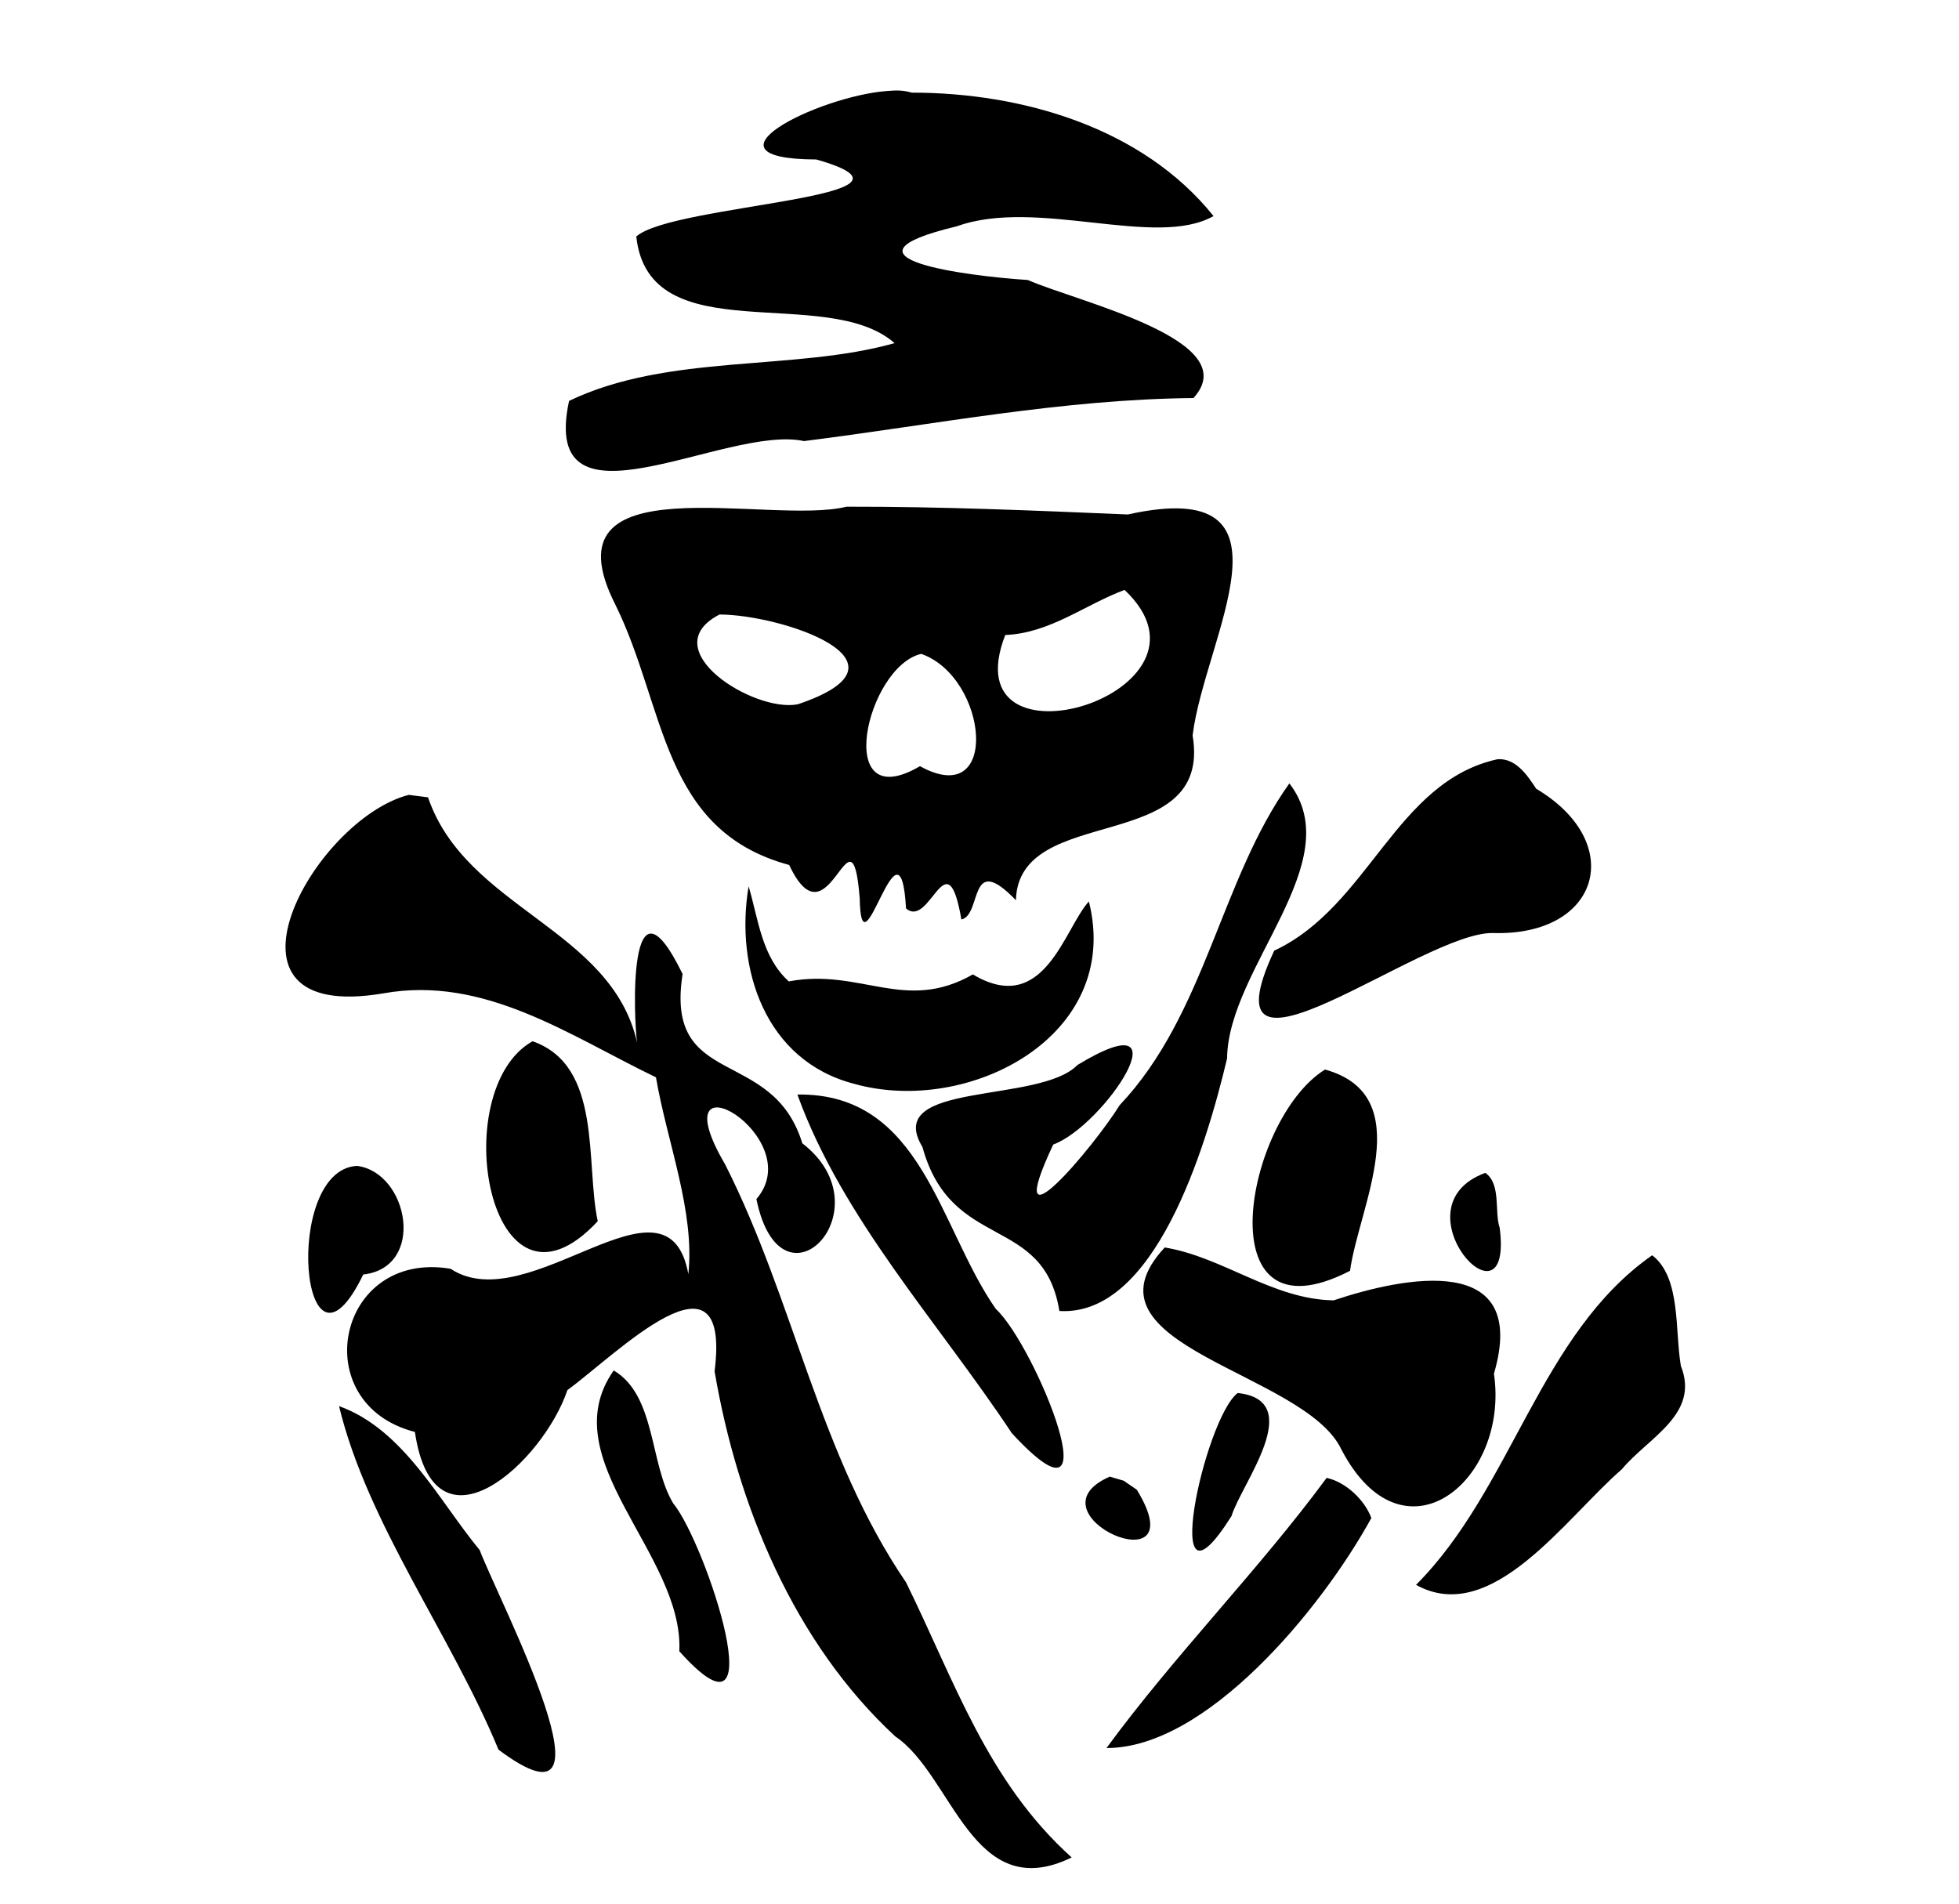 <?xml version="1.0" encoding="UTF-8" standalone="no"?>
<!-- Created with Inkscape (http://www.inkscape.org/) -->

<svg
   xmlns:dc="http://purl.org/dc/elements/1.1/"
   xmlns:cc="http://creativecommons.org/ns#"
   xmlns:rdf="http://www.w3.org/1999/02/22-rdf-syntax-ns#"
   xmlns:svg="http://www.w3.org/2000/svg"
   xmlns="http://www.w3.org/2000/svg"
   version="1.1"
   width="149.324"
   height="145.163"
   id="svg5204">
  <defs
     id="defs5206" />
  <g
     transform="translate(10.389,-894.422)"
     id="layer1">
    <path
       d="m 68.625,6.906 c -0.316,-0.02 -0.654,0.002 -1.031,0.031 -5.281,0.415 -14.839,5.189 -5.375,5.219 10.263,2.912 -10.956,3.38 -13.719,5.875 0.967,8.904 14.473,3.541 19.688,8.125 -7.64,2.165 -17.239,0.76 -24.812,4.406 -2.304,10.705 11.952,1.767 17.906,3.062 9.899,-1.245 19.684,-3.191 29.688,-3.281 4.031,-4.417 -8.83,-7.326 -12.625,-9 C 73.712,21.046 62.879,19.66 72.938,17.25 79.028,15.052 88.103,18.974 92.5,16.469 87.074,9.705 77.881,7.061 69.5,7.062 69.244,6.989 68.941,6.926 68.625,6.906 z M 64.531,38.625 c -5.919,1.469 -23.215,-3.541 -17.625,7.469 3.865,7.825 3.475,17.202 13.25,19.844 3.059,6.516 4.744,-5.251 5.375,2.531 0.115,6.513 3.073,-7.181 3.531,0.781 1.853,1.582 3.123,-5.511 4.219,0.844 1.599,-0.349 0.508,-5.261 4.156,-1.469 0.203,-7.517 15.021,-3.287 13.469,-12.562 0.89,-7.393 8.741,-19.876 -4.938,-16.844 C 78.817,38.916 71.691,38.611 64.531,38.625 z m 21.188,6.344 c 8.355,7.875 -13.356,14.408 -9.094,3.438 3.418,-0.142 6.045,-2.299 9.094,-3.438 z m -30.875,1.875 c 4.686,0.004 15.618,3.603 5.969,6.844 -3.36,0.659 -11.064,-4.203 -5.969,-6.844 z m 15.375,3 c 5.106,1.795 6.068,11.975 -0.094,8.562 -6.686,3.919 -4.093,-7.583 0.094,-8.562 z m 43.938,8.031 c -7.783,1.697 -9.797,11.218 -17.031,14.594 -5.743,12.317 11.321,-1.483 16.688,-1.344 8.143,0.245 10.206,-6.883 3.281,-11 -0.661,-1.004 -1.535,-2.338 -2.938,-2.25 z m -15.875,1.844 c -5.272,7.39 -6.373,17.586 -12.938,24.531 -1.899,3.083 -9.204,11.802 -5.062,3 3.897,-1.428 10.393,-11.26 1.844,-6.062 -2.896,2.985 -14.881,1.193 -11.812,6.25 2.202,8.02 9.232,5.075 10.438,12.5 7.245,0.443 11.14,-12.338 12.781,-19.25 0.075,-6.92 9.348,-15 4.75,-20.969 z m -67.125,0.875 C 23.86,62.473 15.239,78.119 29.25,75.719 36.945,74.351 43.435,78.962 50,82.125 c 0.851,4.957 2.976,10.205 2.469,15 -1.576,-8.638 -12.14,3.541 -18.125,-0.406 -8.676,-1.452 -11.067,10.294 -2.719,12.438 1.467,9.954 9.79,2.28 11.625,-3.188 3.715,-2.71 12.507,-11.63 11.219,-1.438 1.742,10.244 6.063,20.713 13.781,27.844 4.385,2.947 5.861,12.915 13.438,9.219 -6.418,-5.767 -8.928,-13.453 -12.625,-20.969 -6.603,-9.67 -8.539,-21.494 -13.781,-31.844 -5.233,-8.924 6.474,-2.143 2.375,2.625 1.879,9.211 9.998,0.753 3.5,-4.25 C 58.875,79.69 50.641,83.095 52.031,74.25 47.796,65.573 48.31,77.797 48.562,79.469 46.599,70.771 35.516,69.254 32.625,60.781 z M 57.062,67.562 C 56.008,73.824 58.32,80.873 65.125,82.625 73.812,85.059 85.577,79 83,68.719 c -1.88,2.04 -3.388,8.822 -8.844,5.562 -5.187,2.958 -8.547,-0.499 -14.031,0.531 -2.072,-1.874 -2.316,-4.739 -3.062,-7.25 z M 40.594,79.375 c -6.644,3.728 -3.315,22.608 4.969,13.719 C 44.61,88.648 45.945,81.241 40.594,79.375 z M 101,81.531 C 94.89,85.324 91.771,102.614 102.906,96.875 103.556,92.046 108.173,83.519 101,81.531 z M 60.781,83.438 c 3.422,9.465 10.753,17.375 16.344,25.812 8.028,8.706 1.807,-6.68 -1.219,-9.469 -4.356,-6.232 -5.605,-16.484 -15.125,-16.344 z m -33.562,5.438 c -5.759,0.286 -4.243,18.022 0.469,8.281 4.804,-0.547 3.455,-7.767 -0.469,-8.281 z m 86,0.531 c -7.05,2.6 2.177,12.588 1.094,4.188 -0.419,-1.215 0.132,-3.325 -1.094,-4.188 z m -24.438,5.688 c -7.017,7.537 10.686,9.463 13.469,15.406 4.723,9.036 12.827,2.367 11.625,-5.781 2.727,-9.322 -6.827,-7.395 -12.219,-5.594 -4.667,-0.072 -8.425,-3.301 -12.875,-4.031 z m 37.156,0.594 c -8.595,6.018 -10.656,17.759 -18,25.125 5.769,3.204 11.395,-5.094 15.688,-8.812 2.017,-2.425 5.964,-4.184 4.5,-7.875 -0.471,-2.715 0.02,-6.739 -2.188,-8.438 z m -79.156,8.781 c -4.772,6.776 5.346,13.977 5,21.406 7.497,8.372 2.033,-8.238 -0.469,-11.281 -1.811,-3.013 -1.3,-8.208 -4.531,-10.125 z m 47.562,1.719 c -2.573,1.969 -6.069,18.283 -0.469,9.375 0.737,-2.437 5.775,-8.799 0.469,-9.375 z m -68.5,1 c 2.164,8.967 8.519,17.399 12.156,26.188 9.803,7.348 0.087,-11.236 -1.438,-15.219 -3.095,-3.742 -5.797,-9.209 -10.719,-10.969 z m 58.75,5.375 c -6.547,2.866 6.739,8.661 2.062,1 l -1,-0.688 z m 16.531,0.094 c -5.158,7.003 -11.574,13.491 -16.781,20.594 7.568,0.025 16.312,-10.484 20.188,-17.531 -0.513,-1.388 -1.947,-2.742 -3.406,-3.062 z"
       transform="translate(-10.389,894.422)"
       id="path6105"
       style="fill:#000000" />
  </g>
</svg>
